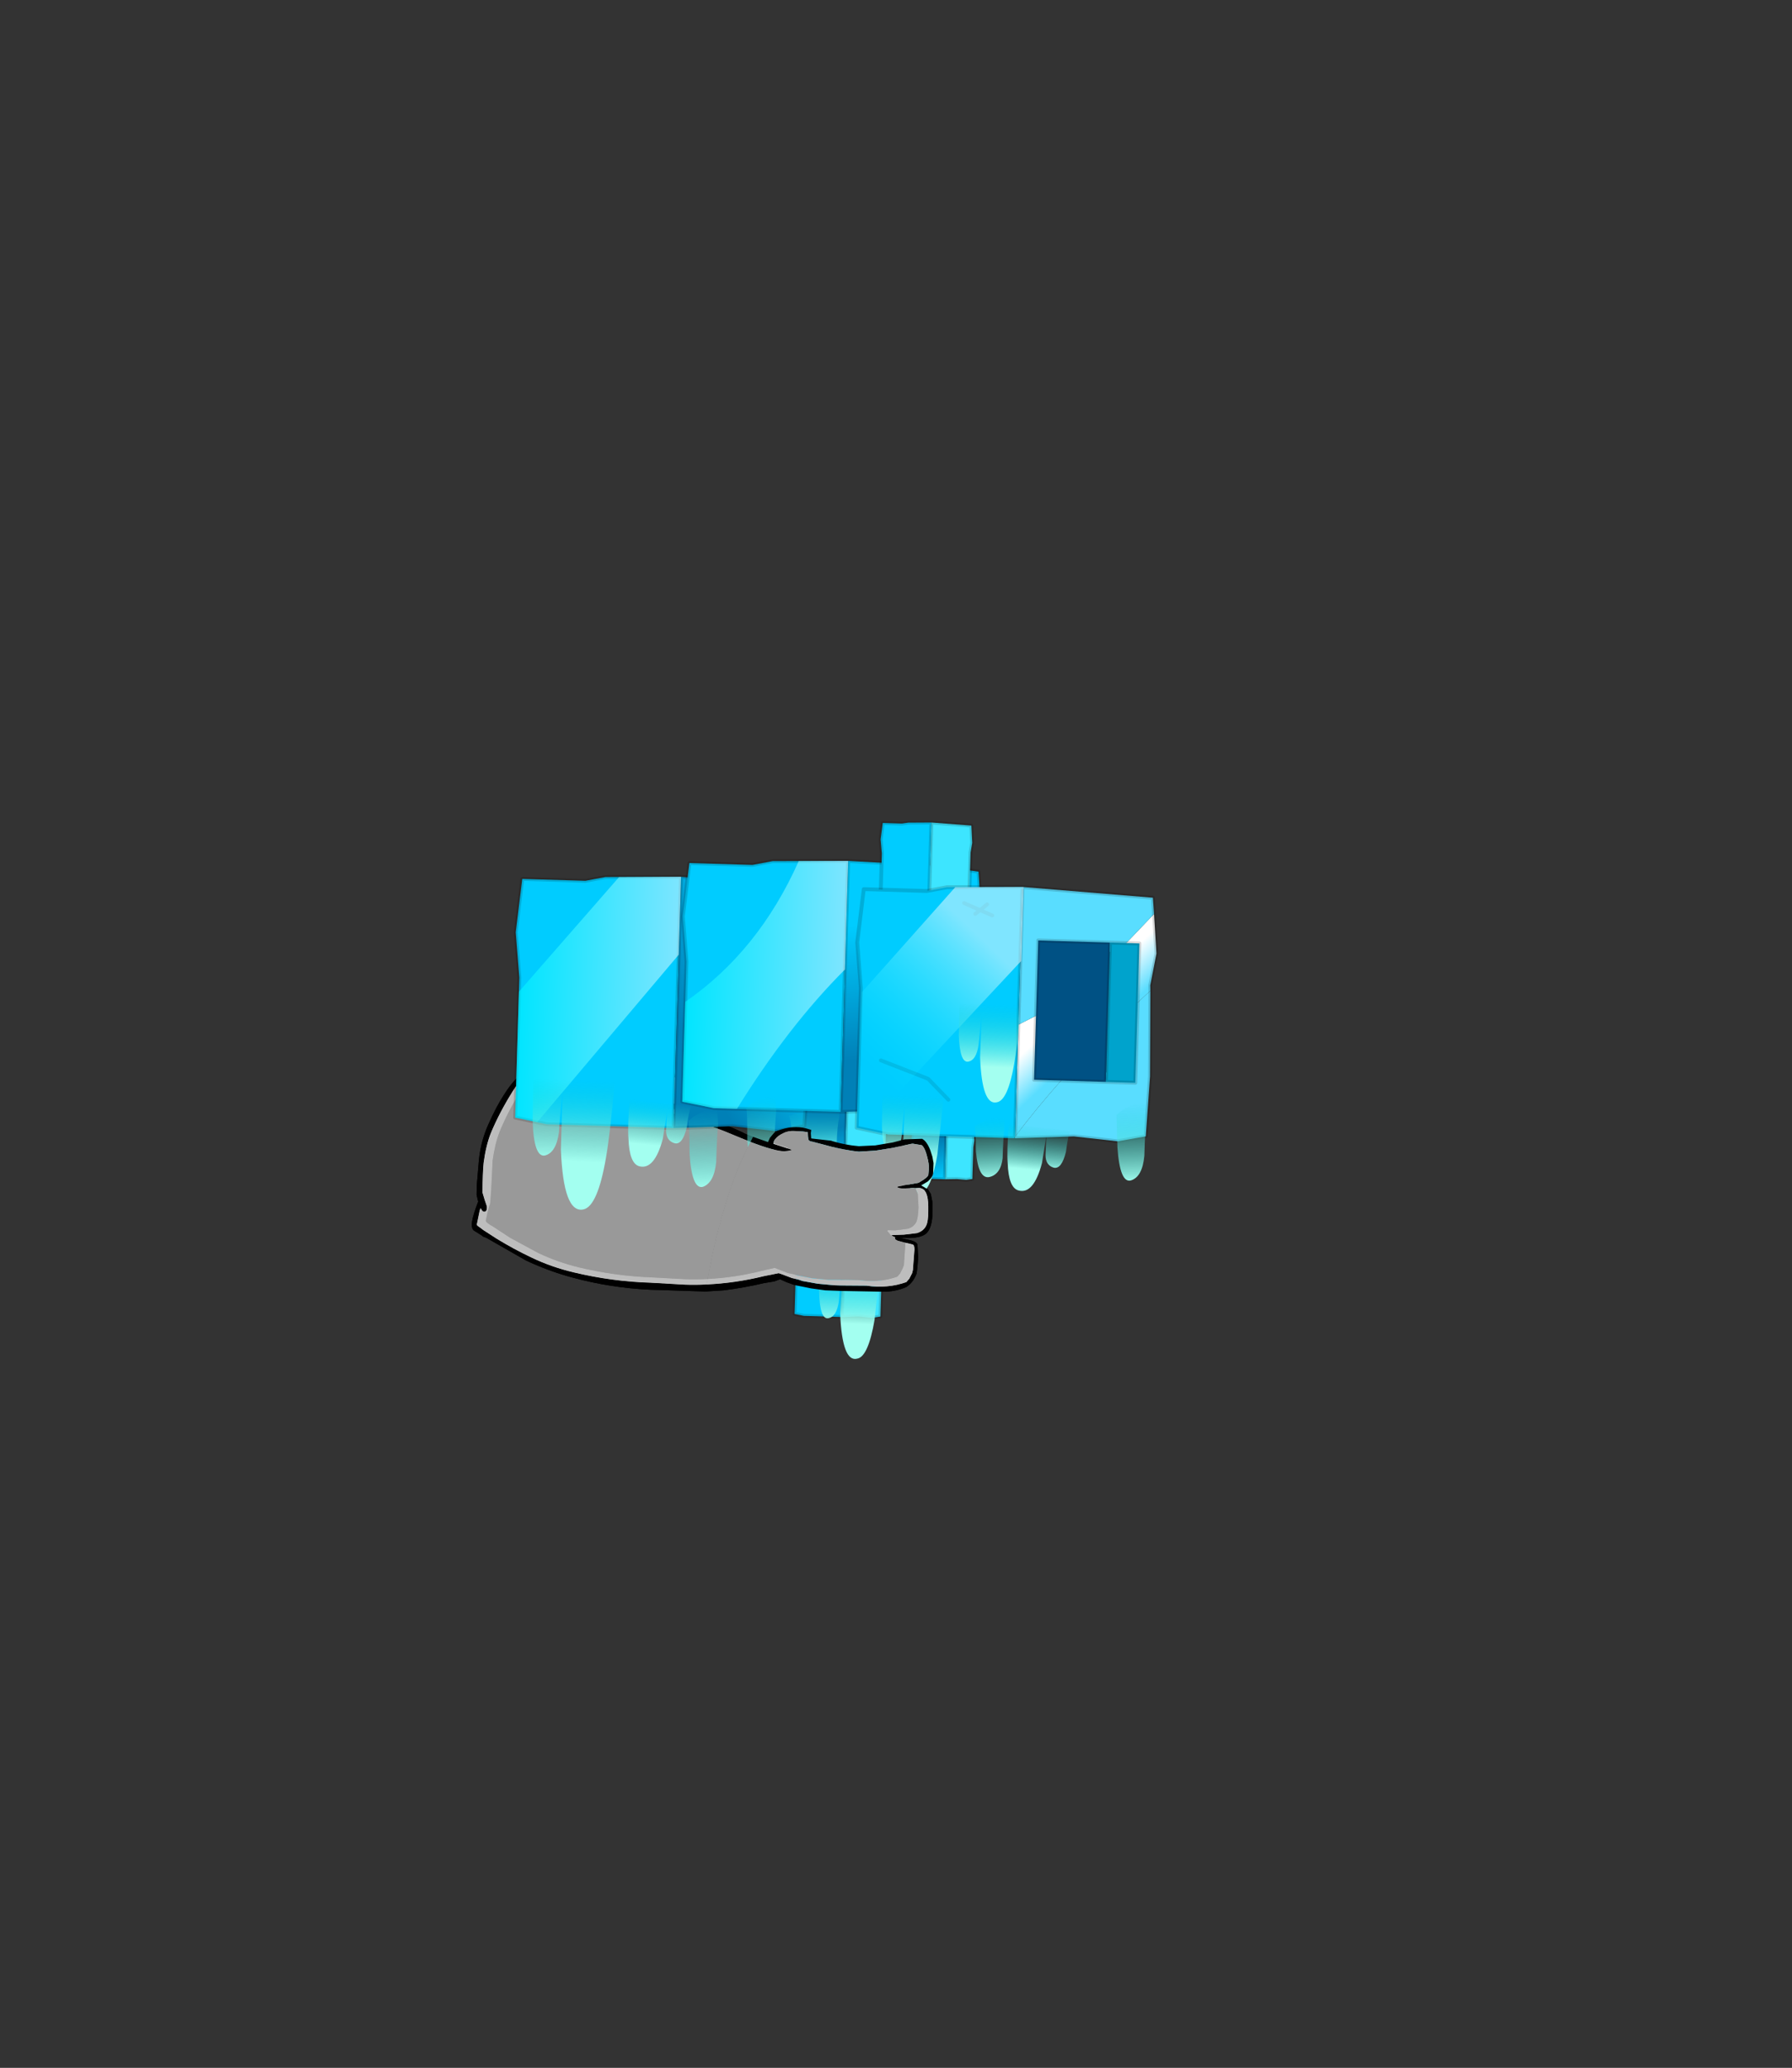 <?xml version="1.0" encoding="UTF-8" standalone="no"?>
<svg xmlns:xlink="http://www.w3.org/1999/xlink" height="531.5px" width="460.6px" xmlns="http://www.w3.org/2000/svg">
  <rect width="100%" height="100%" fill="#333333" stroke="none"/>
  <g transform="matrix(1.0, 0.0, 0.0, 1.0, 193.65, 334.05)">
    <use height="56.4" transform="matrix(1.0, 0.0, 0.0, 1.0, -72.4, -58.45)" width="118.7" xlink:href="#shape0"/>
    <use height="98.45" transform="matrix(1.41, 0.042, -0.042, 1.41, -60.629, -126.308)" width="117.5" xlink:href="#shape1"/>
    <use height="42.3" transform="matrix(1.0, 0.0, 0.0, 1.0, -12.3, -44.35)" width="58.6" xlink:href="#shape2"/>
  </g>
  <defs>
    <g id="shape0" transform="matrix(1.0, 0.0, 0.0, 1.0, 72.4, 58.45)">
      <path d="M-0.75 -40.55 L-4.65 -42.15 Q-10.7 -44.75 -14.65 -45.65 L-18.25 -46.2 -26.6 -45.85 -30.6 -45.55 -31.3 -45.55 -31.45 -46.0 -31.2 -46.15 -30.0 -46.6 Q-27.5 -47.4 -21.35 -47.7 L-20.8 -47.75 -18.0 -47.8 -18.05 -48.05 -18.05 -48.1 -19.45 -48.6 -22.55 -49.65 -27.35 -50.5 -31.6 -51.35 -31.65 -51.75 -30.8 -51.75 -28.45 -51.8 -28.55 -51.75 -21.4 -50.7 -17.75 -49.6 -17.7 -49.8 -17.6 -50.75 -17.5 -54.95 -17.6 -55.5 -17.85 -56.95 -17.75 -57.15 -19.35 -57.15 -35.65 -57.3 -36.65 -57.35 -54.35 -57.55 -57.1 -57.7 -58.65 -57.85 -59.2 -57.65 -61.85 -53.6 Q-65.3 -48.1 -67.5 -42.8 -68.75 -39.65 -69.35 -35.15 -69.6 -32.7 -69.65 -27.55 L-69.05 -25.55 Q-68.5 -24.1 -68.5 -23.7 -68.5 -22.6 -69.25 -22.6 -69.7 -22.65 -70.1 -23.55 L-70.35 -22.95 -71.1 -19.35 -71.0 -19.05 -69.7 -18.1 -69.45 -17.9 -66.05 -15.7 Q-61.65 -13.0 -57.1 -10.85 -51.9 -8.35 -46.15 -7.0 -36.35 -4.65 -26.3 -4.35 L-17.6 -3.85 Q-14.8 -3.75 -12.05 -3.9 L-12.3 -2.1 -26.35 -2.55 Q-36.7 -3.0 -46.75 -5.75 -52.8 -7.4 -58.5 -10.1 L-68.65 -15.9 -69.55 -16.25 -69.75 -16.45 -71.9 -17.8 -71.95 -17.85 Q-72.4 -18.3 -72.4 -19.3 -72.35 -20.75 -71.3 -23.7 L-70.75 -25.2 -71.15 -26.95 -71.1 -29.45 -70.55 -35.85 Q-70.1 -40.65 -68.1 -45.1 -66.05 -49.7 -64.15 -52.6 -62.3 -55.55 -60.7 -57.0 L-59.1 -58.45 -58.95 -58.3 -58.35 -58.4 -48.3 -58.4 -39.5 -58.25 -18.8 -57.85 -16.5 -57.75 -16.25 -57.55 -16.25 -57.3 -16.35 -57.25 -16.2 -56.85 -15.8 -54.0 -15.75 -51.3 Q-15.8 -49.45 -16.15 -48.4 L-16.45 -47.6 -14.45 -47.25 -10.6 -46.2 Q-7.4 -45.15 -2.7 -42.95 -2.05 -42.55 -0.1 -41.85 L-0.75 -40.55" fill="#000000" fill-rule="evenodd" stroke="none"/>
      <path d="M-57.1 -57.7 L-54.35 -57.55 -36.65 -57.35 -35.65 -57.3 -19.35 -57.15 -17.75 -57.15 -17.85 -56.95 -17.6 -55.5 -17.5 -54.95 -17.6 -50.75 -17.7 -49.8 -17.75 -49.6 -21.4 -50.7 -28.55 -51.75 -28.45 -51.8 -30.8 -51.75 -31.65 -51.75 -31.6 -51.35 -27.35 -50.5 -22.55 -49.65 -19.45 -48.6 -18.05 -48.1 -18.05 -48.05 -18.0 -47.8 -20.8 -47.75 -21.35 -47.7 Q-27.5 -47.4 -30.0 -46.6 L-31.2 -46.15 -31.45 -46.0 -31.3 -45.55 -30.6 -45.55 -26.6 -45.85 -18.25 -46.2 -14.65 -45.65 Q-10.7 -44.75 -4.65 -42.15 L-0.75 -40.55 Q-4.3 -33.85 -6.9 -25.4 -10.0 -15.5 -11.75 -5.3 -14.65 -5.15 -17.6 -5.25 L-25.95 -5.7 Q-35.55 -6.05 -44.95 -8.3 -50.4 -9.65 -55.35 -12.0 L-62.55 -15.9 -67.2 -18.95 -67.5 -19.1 Q-68.8 -19.9 -68.8 -20.3 L-68.3 -22.65 -68.0 -23.8 -67.8 -24.4 -67.75 -24.3 -67.6 -25.45 -67.45 -27.85 -67.4 -28.2 -67.4 -28.3 -67.05 -35.7 Q-66.45 -40.1 -65.25 -43.15 -63.15 -48.3 -59.8 -53.7 L-57.2 -57.65 -57.1 -57.7" fill="#999999" fill-rule="evenodd" stroke="none"/>
      <path d="M-12.05 -3.9 Q-14.8 -3.75 -17.6 -3.85 L-26.3 -4.35 Q-36.35 -4.65 -46.15 -7.0 -51.9 -8.35 -57.1 -10.85 -61.65 -13.0 -66.05 -15.7 L-69.45 -17.9 -69.7 -18.1 -71.0 -19.05 -71.1 -19.35 -70.35 -22.95 -70.1 -23.55 Q-69.7 -22.65 -69.25 -22.6 -68.5 -22.6 -68.5 -23.7 -68.5 -24.1 -69.05 -25.55 L-69.65 -27.55 Q-69.6 -32.7 -69.35 -35.15 -68.75 -39.65 -67.5 -42.8 -65.3 -48.1 -61.85 -53.6 L-59.2 -57.65 -58.65 -57.85 -57.1 -57.7 -57.2 -57.65 -59.8 -53.7 Q-63.15 -48.3 -65.25 -43.15 -66.45 -40.1 -67.05 -35.7 L-67.4 -28.3 -67.4 -28.2 -67.45 -27.85 -67.6 -25.45 -67.75 -24.3 -67.8 -24.4 -68.0 -23.8 -68.3 -22.65 -68.8 -20.3 Q-68.8 -19.9 -67.5 -19.1 L-67.2 -18.95 -62.55 -15.9 -55.35 -12.0 Q-50.4 -9.65 -44.95 -8.3 -35.55 -6.05 -25.95 -5.7 L-17.6 -5.25 Q-14.65 -5.15 -11.75 -5.3 L-12.05 -3.9" fill="#bdbdbd" fill-rule="evenodd" stroke="none"/>
      <path d="M41.7 -28.65 L41.05 -28.7 39.0 -28.6 38.15 -28.6 37.8 -28.65 37.65 -28.65 37.05 -28.85 37.0 -29.0 37.45 -29.15 38.1 -29.25 38.2 -29.25 38.25 -29.3 39.0 -29.45 39.7 -29.55 42.45 -30.05 42.95 -30.35 Q44.6 -31.3 44.95 -32.0 L45.1 -33.65 Q45.15 -34.95 44.65 -36.75 44.15 -38.9 43.3 -39.7 L40.95 -40.1 40.55 -40.05 36.0 -39.05 35.75 -39.0 31.35 -38.3 27.1 -38.05 Q24.7 -38.25 20.1 -39.3 L19.95 -39.35 15.2 -40.6 Q14.25 -40.7 14.15 -41.2 14.0 -41.9 14.0 -42.8 L14.0 -43.05 12.65 -43.25 10.5 -43.35 Q8.9 -43.45 7.65 -42.8 6.3 -42.15 5.7 -41.4 5.2 -40.85 5.15 -40.25 L5.15 -40.05 8.7 -38.9 9.75 -38.55 9.8 -38.45 8.9 -38.25 7.9 -38.15 Q5.4 -38.2 -0.75 -40.55 L-0.1 -41.85 3.75 -40.5 4.25 -41.6 5.3 -42.85 6.0 -43.35 Q10.15 -44.95 13.65 -44.0 L14.8 -43.65 14.85 -43.55 14.75 -42.8 14.8 -42.1 14.85 -41.45 15.2 -41.4 20.05 -40.85 20.25 -40.75 Q23.85 -39.7 27.1 -39.45 L31.35 -39.65 31.6 -39.7 35.8 -40.4 36.0 -40.45 38.9 -41.2 43.35 -41.35 Q44.55 -40.75 45.45 -38.45 L46.0 -36.75 46.3 -35.1 46.2 -32.6 Q46.25 -31.7 44.85 -30.4 L43.1 -29.35 43.25 -29.3 44.9 -28.3 45.6 -27.15 46.05 -24.85 46.05 -22.75 Q46.0 -18.4 44.4 -17.0 43.05 -15.8 39.4 -15.85 L37.65 -15.95 37.65 -15.85 37.8 -15.85 38.3 -15.75 39.35 -15.5 Q41.85 -15.05 42.15 -14.2 L42.35 -10.9 42.15 -8.35 41.95 -6.75 Q41.1 -4.4 39.3 -3.25 36.35 -1.95 32.9 -2.05 L22.35 -2.25 18.45 -2.4 14.8 -2.9 12.6 -3.35 11.3 -3.6 Q10.45 -3.75 8.5 -4.5 L6.85 -5.25 5.4 -4.7 2.7 -4.25 Q-2.45 -3.05 -7.6 -2.4 L-12.3 -2.1 -12.05 -3.9 Q-4.55 -4.25 2.75 -6.05 L6.5 -6.8 7.1 -6.6 9.9 -5.55 11.6 -5.15 12.6 -4.8 16.5 -4.1 20.8 -3.7 22.4 -3.65 29.05 -3.6 Q34.5 -2.8 39.3 -4.5 L40.05 -5.35 40.8 -6.8 41.0 -7.6 41.4 -12.9 Q41.4 -13.9 41.05 -14.15 L39.7 -14.5 39.0 -14.65 37.1 -15.15 36.4 -15.55 36.45 -15.85 36.35 -16.05 36.4 -16.1 36.25 -16.15 36.15 -16.2 36.0 -16.25 35.95 -16.25 35.6 -16.5 35.55 -16.6 38.7 -16.7 42.05 -17.1 Q43.8 -17.65 44.45 -19.1 44.95 -20.15 44.95 -22.75 45.0 -25.35 44.7 -26.5 44.2 -28.7 42.5 -28.7 L41.7 -28.65" fill="#000000" fill-rule="evenodd" stroke="none"/>
      <path d="M5.15 -40.25 Q5.2 -40.85 5.7 -41.4 6.3 -42.15 7.65 -42.8 8.9 -43.45 10.5 -43.35 L12.65 -43.25 14.0 -43.05 14.0 -42.8 Q14.0 -41.9 14.15 -41.2 14.25 -40.7 15.2 -40.6 L19.95 -39.35 20.1 -39.3 Q24.7 -38.25 27.1 -38.05 L31.35 -38.3 35.75 -39.0 36.0 -39.05 40.55 -40.05 40.95 -40.1 43.3 -39.7 Q44.15 -38.9 44.65 -36.75 45.15 -34.95 45.1 -33.65 L44.95 -32.0 Q44.6 -31.3 42.95 -30.35 L42.45 -30.05 39.7 -29.55 39.0 -29.45 38.25 -29.3 38.2 -29.25 38.1 -29.25 37.45 -29.15 37.0 -29.0 37.05 -28.85 37.65 -28.65 37.8 -28.65 38.15 -28.6 39.0 -28.6 41.05 -28.7 41.7 -28.65 42.25 -27.35 42.45 -23.7 Q42.35 -21.15 41.95 -20.1 41.3 -18.65 39.65 -18.2 L36.4 -17.8 34.55 -17.85 34.45 -17.65 35.3 -16.6 35.95 -16.25 36.0 -16.25 36.15 -16.2 36.25 -16.15 36.35 -16.05 36.45 -15.85 36.4 -15.55 37.1 -15.15 39.0 -14.65 39.05 -14.1 38.7 -8.9 38.4 -8.1 37.7 -6.7 37.0 -5.9 Q32.35 -4.25 27.15 -5.0 L20.75 -5.1 19.2 -5.1 15.1 -5.5 11.4 -6.2 10.45 -6.5 8.8 -6.85 6.1 -7.9 5.5 -8.15 1.95 -7.35 Q-4.8 -5.65 -11.75 -5.3 -10.0 -15.5 -6.9 -25.4 -4.3 -33.85 -0.75 -40.55 5.4 -38.2 7.9 -38.15 L8.9 -38.25 9.8 -38.45 9.75 -38.55 8.7 -38.9 8.85 -38.95 8.8 -39.05 5.15 -40.25" fill="#999999" fill-rule="evenodd" stroke="none"/>
      <path d="M41.7 -28.65 L42.5 -28.7 Q44.2 -28.7 44.7 -26.5 45.0 -25.35 44.95 -22.75 44.95 -20.15 44.45 -19.1 43.8 -17.65 42.05 -17.1 L38.7 -16.7 35.55 -16.6 35.6 -16.5 35.95 -16.25 35.3 -16.6 34.45 -17.65 34.55 -17.85 36.4 -17.8 39.65 -18.2 Q41.3 -18.65 41.95 -20.1 42.35 -21.15 42.45 -23.7 L42.25 -27.35 41.7 -28.65 M36.25 -16.15 L36.4 -16.1 36.35 -16.05 36.25 -16.15 M39.0 -14.65 L39.7 -14.5 41.05 -14.15 Q41.4 -13.9 41.4 -12.9 L41.0 -7.6 40.8 -6.8 40.05 -5.35 39.3 -4.5 Q34.5 -2.8 29.05 -3.6 L22.4 -3.65 20.8 -3.7 16.5 -4.1 12.6 -4.8 11.6 -5.15 9.9 -5.55 7.1 -6.6 6.5 -6.8 2.75 -6.05 Q-4.55 -4.25 -12.05 -3.9 L-11.75 -5.3 Q-4.8 -5.65 1.95 -7.35 L5.5 -8.15 6.1 -7.9 8.8 -6.85 10.45 -6.5 11.4 -6.2 15.1 -5.5 19.2 -5.1 20.75 -5.1 27.15 -5.0 Q32.35 -4.25 37.0 -5.9 L37.7 -6.7 38.4 -8.1 38.7 -8.9 39.05 -14.1 39.0 -14.65 M8.7 -38.9 L5.15 -40.05 5.15 -40.25 8.8 -39.05 8.85 -38.95 8.7 -38.9" fill="#bdbdbd" fill-rule="evenodd" stroke="none"/>
      <path d="M-0.75 -40.55 L-4.65 -42.15 Q-10.7 -44.75 -14.65 -45.65 L-18.25 -46.2 -26.6 -45.85 -30.6 -45.55 -31.3 -45.55 -31.45 -46.0 -31.2 -46.15 -30.0 -46.6 Q-27.5 -47.4 -21.35 -47.7 L-20.8 -47.75 -18.0 -47.8 -18.05 -48.05 -18.05 -48.1 -19.45 -48.6 -22.55 -49.65 -27.35 -50.5 -31.6 -51.35 -31.65 -51.75 -30.8 -51.75 -28.45 -51.8 -28.55 -51.75 -21.4 -50.7 -17.75 -49.6 -17.7 -49.8 -17.6 -50.75 -17.5 -54.95 -17.6 -55.5 -17.85 -56.95 -17.75 -57.15 -19.35 -57.15 -35.65 -57.3 -36.65 -57.35 -54.35 -57.55 -57.1 -57.7 -58.65 -57.85 -59.2 -57.65 -61.85 -53.6 Q-65.3 -48.1 -67.5 -42.8 -68.75 -39.65 -69.35 -35.15 -69.6 -32.7 -69.65 -27.55 L-69.05 -25.55 Q-68.5 -24.1 -68.5 -23.7 -68.5 -22.6 -69.25 -22.6 -69.7 -22.65 -70.1 -23.55 L-70.35 -22.95 -71.1 -19.35 -71.0 -19.05 -69.7 -18.1 -69.45 -17.9 -66.05 -15.7 Q-61.65 -13.0 -57.1 -10.85 -51.9 -8.35 -46.15 -7.0 -36.35 -4.65 -26.3 -4.35 L-17.6 -3.85 Q-14.8 -3.75 -12.05 -3.9 L-12.3 -2.1 -26.35 -2.55 Q-36.7 -3.0 -46.75 -5.75 -52.8 -7.4 -58.5 -10.1 L-68.65 -15.9 -69.55 -16.25 -69.75 -16.45 -71.9 -17.8 -71.95 -17.85 Q-72.4 -18.3 -72.4 -19.3 -72.35 -20.75 -71.3 -23.7 L-70.75 -25.2 -71.15 -26.95 -71.1 -29.45 -70.55 -35.85 Q-70.1 -40.65 -68.1 -45.1 -66.05 -49.7 -64.15 -52.6 -62.3 -55.55 -60.7 -57.0 L-59.1 -58.45 -58.95 -58.3 -58.35 -58.4 -48.3 -58.4 -39.5 -58.25 -18.8 -57.85 -16.5 -57.75 -16.25 -57.55 -16.25 -57.3 -16.35 -57.25 -16.2 -56.85 -15.8 -54.0 -15.75 -51.3 Q-15.8 -49.45 -16.15 -48.4 L-16.45 -47.6 -14.45 -47.25 -10.6 -46.2 Q-7.4 -45.15 -2.7 -42.95 -2.05 -42.55 -0.1 -41.85 L-0.75 -40.55" fill="#000000" fill-rule="evenodd" stroke="none"/>
      <path d="M-57.1 -57.7 L-54.35 -57.55 -36.65 -57.35 -35.65 -57.3 -19.35 -57.15 -17.75 -57.15 -17.85 -56.95 -17.6 -55.5 -17.5 -54.95 -17.6 -50.75 -17.7 -49.8 -17.75 -49.6 -21.4 -50.7 -28.55 -51.75 -28.45 -51.8 -30.8 -51.75 -31.65 -51.75 -31.6 -51.35 -27.35 -50.5 -22.55 -49.65 -19.45 -48.6 -18.05 -48.1 -18.05 -48.05 -18.0 -47.8 -20.8 -47.75 -21.35 -47.7 Q-27.5 -47.4 -30.0 -46.6 L-31.2 -46.15 -31.45 -46.0 -31.3 -45.55 -30.6 -45.55 -26.6 -45.85 -18.25 -46.2 -14.65 -45.65 Q-10.7 -44.75 -4.65 -42.15 L-0.75 -40.55 Q-4.3 -33.85 -6.9 -25.4 -10.0 -15.5 -11.75 -5.3 -14.65 -5.15 -17.6 -5.25 L-25.95 -5.7 Q-35.55 -6.05 -44.95 -8.3 -50.4 -9.65 -55.35 -12.0 L-62.55 -15.9 -67.2 -18.95 -67.5 -19.1 Q-68.8 -19.9 -68.8 -20.3 L-68.3 -22.65 -68.0 -23.8 -67.8 -24.4 -67.75 -24.3 -67.6 -25.45 -67.45 -27.85 -67.4 -28.2 -67.4 -28.3 -67.05 -35.7 Q-66.45 -40.1 -65.25 -43.15 -63.15 -48.3 -59.8 -53.7 L-57.2 -57.65 -57.1 -57.7" fill="#999999" fill-rule="evenodd" stroke="none"/>
      <path d="M-12.05 -3.9 Q-14.8 -3.75 -17.6 -3.85 L-26.3 -4.35 Q-36.35 -4.65 -46.15 -7.0 -51.9 -8.35 -57.1 -10.85 -61.65 -13.0 -66.05 -15.7 L-69.45 -17.9 -69.7 -18.1 -71.0 -19.05 -71.1 -19.35 -70.35 -22.95 -70.1 -23.55 Q-69.7 -22.65 -69.25 -22.6 -68.5 -22.6 -68.5 -23.7 -68.5 -24.1 -69.05 -25.55 L-69.65 -27.55 Q-69.6 -32.7 -69.35 -35.15 -68.75 -39.65 -67.5 -42.8 -65.3 -48.1 -61.85 -53.6 L-59.2 -57.65 -58.65 -57.85 -57.1 -57.7 -57.2 -57.65 -59.8 -53.7 Q-63.15 -48.3 -65.25 -43.15 -66.45 -40.1 -67.05 -35.7 L-67.4 -28.3 -67.4 -28.2 -67.45 -27.85 -67.6 -25.45 -67.75 -24.3 -67.8 -24.4 -68.0 -23.8 -68.3 -22.65 -68.8 -20.3 Q-68.8 -19.9 -67.5 -19.1 L-67.2 -18.95 -62.55 -15.9 -55.35 -12.0 Q-50.4 -9.65 -44.95 -8.3 -35.55 -6.05 -25.95 -5.7 L-17.6 -5.25 Q-14.65 -5.15 -11.75 -5.3 L-12.05 -3.9" fill="#bdbdbd" fill-rule="evenodd" stroke="none"/>
    </g>
    <g id="shape1" transform="matrix(1.0, 0.0, 0.0, 1.0, 0.35, 0.35)">
      <path d="M61.2 51.4 L68.5 51.75 68.75 54.9 68.5 56.65 68.5 65.1 66.9 65.4 64.45 65.2 61.2 65.4 61.2 51.4" fill="#3de5ff" fill-rule="evenodd" stroke="none"/>
      <path d="M61.2 65.4 L54.1 65.4 52.35 65.1 52.35 57.3 52.05 54.75 52.35 51.75 55.85 51.75 57.0 51.55 61.2 51.4 61.2 65.4" fill="url(#gradient0)" fill-rule="evenodd" stroke="none"/>
      <path d="M61.2 51.4 L68.5 51.75 68.75 54.9 68.5 56.65 68.5 65.1 66.9 65.4 64.45 65.2 61.2 65.4 54.1 65.4 52.35 65.1 52.35 57.3 52.05 54.75 52.35 51.75 55.85 51.75 57.0 51.55 61.2 51.4 61.2 65.4" fill="none" stroke="#000000" stroke-linecap="round" stroke-linejoin="round" stroke-opacity="0.149" stroke-width="0.7"/>
      <path d="M29.8 57.05 L6.7 57.05 0.9 56.0 0.9 30.5 0.0 22.25 0.9 12.5 12.4 12.5 16.05 11.7 29.8 11.25 29.8 57.05" fill="#00ccff" fill-rule="evenodd" stroke="none"/>
      <path d="M29.8 11.25 L53.6 12.5 54.55 22.65 53.6 28.45 54.05 45.05 53.6 56.0 48.5 57.05 40.5 56.4 29.8 57.05 29.8 11.25" fill="url(#gradient1)" fill-rule="evenodd" stroke="none"/>
      <path d="M29.8 11.25 L53.6 12.5 54.55 22.65 53.6 28.45 54.05 45.05 53.6 56.0 48.5 57.05 40.5 56.4 29.8 57.05 6.7 57.05 0.9 56.0 0.9 30.5 0.0 22.25 0.9 12.5 12.4 12.5 16.05 11.7 29.8 11.25 29.8 57.05" fill="none" stroke="#000000" stroke-linecap="round" stroke-linejoin="round" stroke-opacity="0.149" stroke-width="0.7"/>
      <path d="M29.8 25.45 L4.95 56.7 0.9 56.0 0.9 33.05 18.5 11.65 29.8 11.25 29.8 25.45" fill="url(#gradient2)" fill-rule="evenodd" stroke="none"/>
      <path d="M60.15 53.2 L37.05 53.2 31.25 52.2 31.25 26.7 30.35 18.45 31.25 8.7 42.75 8.7 46.4 7.9 60.15 7.45 60.15 53.2" fill="#00ccff" fill-rule="evenodd" stroke="none"/>
      <path d="M60.15 7.45 L76.15 7.85 83.95 8.7 84.9 18.85 83.95 24.65 84.4 41.25 83.95 52.2 78.85 53.2 70.85 52.6 60.15 53.2 60.15 7.45" fill="url(#gradient3)" fill-rule="evenodd" stroke="none"/>
      <path d="M60.15 53.2 L37.05 53.2 31.25 52.2 31.25 26.7 30.35 18.45 31.25 8.7 42.75 8.7 46.4 7.9 60.15 7.45 76.15 7.85 83.95 8.7 84.9 18.85 83.95 24.65 84.4 41.25 83.95 52.2 78.85 53.2 70.85 52.6 60.15 53.2 60.15 7.45" fill="none" stroke="#000000" stroke-linecap="round" stroke-linejoin="round" stroke-opacity="0.149" stroke-width="0.7"/>
      <path d="M75.1 14.0 L68.0 14.0 66.25 13.7 66.25 5.9 65.95 3.35 66.25 0.35 69.75 0.35 70.9 0.15 75.1 0.0 75.1 14.0" fill="#00ccff" fill-rule="evenodd" stroke="none"/>
      <path d="M75.1 0.0 L82.4 0.35 82.65 3.5 82.4 5.25 82.4 13.7 80.8 14.0 78.35 13.8 75.1 14.0 75.1 0.0" fill="#3de5ff" fill-rule="evenodd" stroke="none"/>
      <path d="M75.1 0.0 L82.4 0.35 82.65 3.5 82.4 5.25 82.4 13.7 80.8 14.0 78.35 13.8 75.1 14.0 68.0 14.0 66.25 13.7 66.25 5.9 65.95 3.35 66.25 0.35 69.75 0.35 70.9 0.15 75.1 0.0 75.1 14.0" fill="none" stroke="#000000" stroke-linecap="round" stroke-linejoin="round" stroke-opacity="0.149" stroke-width="0.7"/>
      <path d="M79.5 55.3 L84.5 55.55 84.65 57.7 84.5 58.9 84.5 64.7 83.4 64.9 81.7 64.8 79.5 64.9 79.5 55.3" fill="#3de5ff" fill-rule="evenodd" stroke="none"/>
      <path d="M79.5 64.9 L74.6 64.9 73.4 64.7 73.4 59.35 73.2 57.6 73.4 55.55 75.8 55.55 76.6 55.4 79.5 55.3 79.5 64.9" fill="url(#gradient4)" fill-rule="evenodd" stroke="none"/>
      <path d="M79.5 55.3 L84.5 55.55 84.65 57.7 84.5 58.9 84.5 64.7 83.4 64.9 81.7 64.8 79.5 64.9 74.6 64.9 73.4 64.7 73.4 59.35 73.2 57.6 73.4 55.55 75.8 55.55 76.6 55.4 79.5 55.3 79.5 64.9" fill="none" stroke="#000000" stroke-linecap="round" stroke-linejoin="round" stroke-opacity="0.149" stroke-width="0.7"/>
      <path d="M112.4 32.9 L112.4 22.6 109.6 22.6 111.75 20.35 116.15 15.45 116.8 22.65 115.85 28.45 115.9 29.45 112.4 32.9 M96.45 33.95 L96.45 44.6 99.35 44.6 99.4 44.75 100.25 46.15 Q95.85 51.4 92.05 56.75 L92.05 36.35 96.45 33.95" fill="url(#gradient5)" fill-rule="evenodd" stroke="none"/>
      <path d="M112.4 32.9 L115.9 29.45 116.3 45.05 115.85 56.0 110.75 57.05 102.75 56.4 92.05 57.05 92.05 56.75 Q95.85 51.4 100.25 46.15 L99.4 44.75 99.35 44.6 112.4 44.6 112.4 32.9 M116.15 15.45 L111.75 20.35 109.6 22.6 96.45 22.6 96.45 33.95 92.05 36.35 92.05 11.25 115.85 12.5 116.15 15.45" fill="#59ddff" fill-rule="evenodd" stroke="none"/>
      <path d="M92.05 11.25 L92.05 36.35 92.05 56.75 91.85 57.05 68.95 57.05 63.15 56.0 63.15 30.5 62.25 22.25 63.15 12.5 74.65 12.5 78.3 11.7 92.05 11.25 M81.5 14.5 L84.45 15.7 83.6 16.4 84.45 15.7 81.5 14.5 M86.7 16.6 L84.45 15.7 85.7 14.6 84.45 15.7 86.7 16.6 M79.7 50.4 L75.9 46.7 67.2 43.6 75.9 46.7 79.7 50.4" fill="#00ccff" fill-rule="evenodd" stroke="none"/>
      <path d="M92.05 56.75 L92.05 57.05 91.85 57.05 92.05 56.75" fill="#00ccff" fill-opacity="0.51" fill-rule="evenodd" stroke="none"/>
      <path d="M115.9 29.45 L115.85 28.45 116.8 22.65 116.15 15.45 115.85 12.5 92.05 11.25 92.05 36.35 92.05 56.75 92.05 57.05 91.85 57.05 68.95 57.05 63.15 56.0 63.15 30.5 62.25 22.25 63.15 12.5 74.65 12.5 78.3 11.7 92.05 11.25 M92.05 57.05 L102.75 56.4 110.75 57.05 115.85 56.0 116.3 45.05 115.9 29.45" fill="none" stroke="#000000" stroke-linecap="round" stroke-linejoin="round" stroke-opacity="0.149" stroke-width="0.7"/>
      <path d="M85.7 14.6 L84.45 15.7 86.7 16.6 M83.6 16.4 L84.45 15.7 81.5 14.5 M67.2 43.6 L75.9 46.7 79.7 50.4" fill="none" stroke="#000000" stroke-linecap="round" stroke-linejoin="round" stroke-opacity="0.098" stroke-width="0.7"/>
      <path d="M108.3 20.9 L108.3 46.3 95.2 46.3 95.2 20.9 108.3 20.9" fill="#005184" fill-rule="evenodd" stroke="none"/>
      <path d="M108.3 46.3 L108.3 20.9 113.65 20.9 113.65 46.3 108.3 46.3" fill="#00a3cc" fill-rule="evenodd" stroke="none"/>
      <path d="M108.3 20.9 L108.3 46.3 113.65 46.3 113.65 20.9 108.3 20.9 95.2 20.9 95.2 46.3 108.3 46.3" fill="none" stroke="#000000" stroke-linecap="round" stroke-linejoin="round" stroke-opacity="0.149" stroke-width="0.7"/>
      <path d="M92.2 24.75 L64.55 56.2 63.35 56.0 63.35 31.3 79.8 11.65 92.2 11.25 92.2 24.75" fill="url(#gradient6)" fill-rule="evenodd" stroke="none"/>
      <path d="M60.15 7.45 L60.15 27.25 Q50.15 37.85 41.25 53.2 L37.05 53.2 31.25 52.2 31.25 34.0 Q44.35 24.35 51.15 7.75 L60.15 7.45" fill="url(#gradient7)" fill-rule="evenodd" stroke="none"/>
      <path d="M60.6 77.8 L54.0 77.8 52.35 77.55 52.35 70.25 52.05 67.9 52.35 65.1 55.6 65.1 56.7 64.9 60.6 64.75 60.6 77.8" fill="#00ccff" fill-rule="evenodd" stroke="none"/>
      <path d="M60.6 64.75 L67.4 65.1 67.65 68.05 67.4 69.65 67.4 77.55 65.9 77.8 63.65 77.65 60.6 77.8 60.6 64.75" fill="#3de5ff" fill-rule="evenodd" stroke="none"/>
      <path d="M60.6 64.75 L67.4 65.1 67.65 68.05 67.4 69.65 67.4 77.55 65.9 77.8 63.65 77.65 60.6 77.8 54.0 77.8 52.35 77.55 52.35 70.25 52.05 67.9 52.35 65.1 55.6 65.1 56.7 64.9 60.6 64.75 60.6 77.8" fill="none" stroke="#000000" stroke-linecap="round" stroke-linejoin="round" stroke-opacity="0.149" stroke-width="0.7"/>
      <path d="M61.45 90.55 L54.55 90.55 52.85 90.25 52.85 82.7 52.55 80.25 52.85 77.3 56.25 77.3 57.35 77.1 61.45 76.95 61.45 90.55" fill="#00ccff" fill-rule="evenodd" stroke="none"/>
      <path d="M61.45 76.95 L68.5 77.3 68.75 80.35 68.5 82.05 68.5 90.25 66.95 90.55 64.6 90.35 61.45 90.55 61.45 76.95" fill="#3de5ff" fill-rule="evenodd" stroke="none"/>
      <path d="M61.45 76.95 L68.5 77.3 68.75 80.35 68.5 82.05 68.5 90.25 66.95 90.55 64.6 90.35 61.45 90.55 54.55 90.55 52.85 90.25 52.85 82.7 52.55 80.25 52.85 77.3 56.25 77.3 57.35 77.1 61.45 76.95 61.45 90.55" fill="none" stroke="#000000" stroke-linecap="round" stroke-linejoin="round" stroke-opacity="0.149" stroke-width="0.7"/>
      <path d="M101.4 59.25 Q100.7 62.5 99.25 62.2 97.75 61.8 97.7 59.95 L97.75 56.3 97.1 61.4 Q95.75 67.2 93.0 66.55 91.15 66.15 90.85 61.65 90.6 59.4 90.85 54.5 L97.3 55.05 97.9 55.05 102.05 55.45 Q101.7 56.3 101.4 59.25" fill="url(#gradient8)" fill-rule="evenodd" stroke="none"/>
      <path d="M115.85 52.35 Q115.7 54.8 115.7 59.55 115.45 63.4 113.4 64.1 111.4 64.75 110.75 58.15 L110.4 52.25 Q112.5 50.15 115.75 49.75 L115.85 49.75 115.85 52.35" fill="url(#gradient9)" fill-rule="evenodd" stroke="none"/>
      <path d="M90.0 53.2 L90.05 53.2 90.05 55.2 Q89.9 57.1 89.9 60.75 89.65 63.7 87.6 64.25 85.6 64.75 85.0 59.65 84.8 55.2 84.6 55.15 86.7 53.55 90.0 53.2" fill="url(#gradient10)" fill-rule="evenodd" stroke="none"/>
      <path d="M9.4 48.6 L10.2 48.8 Q15.2 48.55 18.85 48.6 18.3 58.4 17.65 62.85 16.4 71.7 13.85 72.35 10.2 73.3 9.4 61.55 L9.4 51.3 Q9.1 53.7 8.95 58.45 8.55 62.2 6.5 62.75 4.5 63.15 4.1 56.5 L4.0 48.85 9.4 48.6" fill="url(#gradient11)" fill-rule="evenodd" stroke="none"/>
      <path d="M32.2 56.9 Q31.5 60.15 30.05 59.8 28.55 59.4 28.45 57.6 L28.55 54.0 27.9 59.1 Q26.55 64.8 23.8 64.2 21.95 63.8 21.65 59.25 21.4 57.05 21.65 52.1 L28.05 52.65 28.7 52.65 32.85 53.05 Q32.5 53.95 32.2 56.9" fill="url(#gradient12)" fill-rule="evenodd" stroke="none"/>
      <path d="M32.85 61.55 Q32.65 55.75 32.45 55.7 34.4 53.7 37.45 53.2 37.75 53.8 37.9 56.0 37.75 58.4 37.75 63.0 37.5 66.8 35.45 67.6 33.45 68.15 32.85 61.55" fill="url(#gradient13)" fill-rule="evenodd" stroke="none"/>
      <path d="M78.85 49.75 L78.0 60.45 Q77.05 67.2 75.05 67.6 72.35 68.4 71.7 59.5 L71.8 51.8 Q71.55 53.6 71.4 57.2 71.1 60.05 69.6 60.35 68.05 60.7 67.75 55.7 L67.65 49.95 71.8 49.8 72.35 49.9 72.65 49.9 72.85 50.05 74.2 49.8 78.85 49.75" fill="url(#gradient14)" fill-rule="evenodd" stroke="none"/>
      <path d="M59.9 52.6 L59.9 54.25 Q59.6 55.9 59.6 59.0 59.2 61.5 55.75 61.95 52.45 62.25 51.4 58.0 L51.3 57.2 Q51.15 54.9 50.85 54.4 L50.7 54.25 Q54.25 52.85 59.75 52.6 L59.9 52.6" fill="url(#gradient15)" fill-rule="evenodd" stroke="none"/>
      <path d="M42.9 53.05 Q44.9 51.0 47.9 50.6 48.25 51.1 48.4 53.4 48.25 55.75 48.25 60.35 48.0 64.2 45.95 64.9 43.95 65.55 43.3 58.95 43.15 53.05 42.9 53.05" fill="url(#gradient16)" fill-rule="evenodd" stroke="none"/>
      <path d="M57.2 86.15 L57.1 80.45 61.25 80.3 61.8 80.35 62.1 80.35 62.3 80.55 Q62.3 80.35 63.65 80.3 L68.3 80.2 67.45 90.9 Q66.5 97.65 64.5 98.05 61.8 98.85 61.15 89.95 L61.25 82.25 Q61.0 84.1 60.85 87.65 60.55 90.55 59.0 90.85 57.5 91.15 57.2 86.15" fill="url(#gradient17)" fill-rule="evenodd" stroke="none"/>
      <path d="M86.2 32.9 L86.35 33.05 87.7 32.8 92.4 32.7 Q92.0 40.1 91.5 43.45 90.55 50.2 88.55 50.6 85.85 51.35 85.25 42.5 L85.3 34.8 84.9 40.2 Q84.6 43.05 83.1 43.35 81.6 43.65 81.25 38.65 L81.2 32.95 85.3 32.8 85.85 32.9 86.2 32.9" fill="url(#gradient18)" fill-rule="evenodd" stroke="none"/>
    </g>
    <linearGradient gradientTransform="matrix(0.002, 0.005, -0.008, 0.002, 57.65, 61.15)" gradientUnits="userSpaceOnUse" id="gradient0" spreadMethod="pad" x1="-819.2" x2="819.2">
      <stop offset="0.0" stop-color="#0080b7"/>
      <stop offset="1.0" stop-color="#00ccff"/>
    </linearGradient>
    <linearGradient gradientTransform="matrix(0.013, -0.008, 0.014, 0.024, 42.2, 34.2)" gradientUnits="userSpaceOnUse" id="gradient1" spreadMethod="pad" x1="-819.2" x2="819.2">
      <stop offset="0.0" stop-color="#0080b7"/>
      <stop offset="1.0" stop-color="#00ccff"/>
    </linearGradient>
    <linearGradient gradientTransform="matrix(0.018, 0.0, 0.0, 0.028, 15.35, 33.95)" gradientUnits="userSpaceOnUse" id="gradient2" spreadMethod="pad" x1="-819.2" x2="819.2">
      <stop offset="0.0" stop-color="#00ffff" stop-opacity="0.486"/>
      <stop offset="1.0" stop-color="#ffffff" stop-opacity="0.498"/>
    </linearGradient>
    <linearGradient gradientTransform="matrix(-0.002, -0.015, 0.028, -0.003, 72.45, 30.35)" gradientUnits="userSpaceOnUse" id="gradient3" spreadMethod="pad" x1="-819.2" x2="819.2">
      <stop offset="0.0" stop-color="#0080b7"/>
      <stop offset="1.0" stop-color="#00ccff"/>
    </linearGradient>
    <linearGradient gradientTransform="matrix(0.001, 0.004, -0.006, 0.002, 77.05, 62.0)" gradientUnits="userSpaceOnUse" id="gradient4" spreadMethod="pad" x1="-819.2" x2="819.2">
      <stop offset="0.0" stop-color="#0080b7"/>
      <stop offset="1.0" stop-color="#00ccff"/>
    </linearGradient>
    <linearGradient gradientTransform="matrix(-0.003, -0.003, 0.008, -0.008, 113.25, 26.25)" gradientUnits="userSpaceOnUse" id="gradient5" spreadMethod="pad" x1="-819.2" x2="819.2">
      <stop offset="0.0" stop-color="#59ddff"/>
      <stop offset="1.0" stop-color="#ffffff"/>
    </linearGradient>
    <linearGradient gradientTransform="matrix(0.014, -0.013, 0.022, 0.02, 74.0, 32.05)" gradientUnits="userSpaceOnUse" id="gradient6" spreadMethod="pad" x1="-819.2" x2="819.2">
      <stop offset="0.0" stop-color="#00ffff" stop-opacity="0.0"/>
      <stop offset="1.0" stop-color="#ffffff" stop-opacity="0.498"/>
    </linearGradient>
    <linearGradient gradientTransform="matrix(0.018, 0.0, 0.0, 0.028, 45.7, 30.3)" gradientUnits="userSpaceOnUse" id="gradient7" spreadMethod="pad" x1="-819.2" x2="819.2">
      <stop offset="0.0" stop-color="#00ffff" stop-opacity="0.486"/>
      <stop offset="1.0" stop-color="#ffffff" stop-opacity="0.498"/>
    </linearGradient>
    <linearGradient gradientTransform="matrix(-0.001, -0.005, 0.011, 7.0E-4, 93.7, 58.55)" gradientUnits="userSpaceOnUse" id="gradient8" spreadMethod="pad" x1="-819.2" x2="819.2">
      <stop offset="0.0" stop-color="#a3fff0"/>
      <stop offset="1.0" stop-color="#09cdc9" stop-opacity="0.0"/>
    </linearGradient>
    <linearGradient gradientTransform="matrix(0.002, -0.009, -0.015, 0.001, 121.1, 56.8)" gradientUnits="userSpaceOnUse" id="gradient9" spreadMethod="pad" x1="-819.2" x2="819.2">
      <stop offset="0.0" stop-color="#a3fff0"/>
      <stop offset="1.0" stop-color="#09cdc9" stop-opacity="0.0"/>
    </linearGradient>
    <linearGradient gradientTransform="matrix(0.002, -0.007, -0.015, 0.001, 95.3, 58.6)" gradientUnits="userSpaceOnUse" id="gradient10" spreadMethod="pad" x1="-819.2" x2="819.2">
      <stop offset="0.0" stop-color="#a3fff0"/>
      <stop offset="1.0" stop-color="#09cdc9" stop-opacity="0.0"/>
    </linearGradient>
    <linearGradient gradientTransform="matrix(0.002, -0.009, -0.015, -2.0E-4, 14.5, 56.3)" gradientUnits="userSpaceOnUse" id="gradient11" spreadMethod="pad" x1="-819.2" x2="819.2">
      <stop offset="0.0" stop-color="#a3fff0"/>
      <stop offset="1.0" stop-color="#09cdc9" stop-opacity="0.0"/>
    </linearGradient>
    <linearGradient gradientTransform="matrix(-0.001, -0.005, 0.011, 7.0E-4, 24.5, 56.15)" gradientUnits="userSpaceOnUse" id="gradient12" spreadMethod="pad" x1="-819.2" x2="819.2">
      <stop offset="0.0" stop-color="#a3fff0"/>
      <stop offset="1.0" stop-color="#09cdc9" stop-opacity="0.0"/>
    </linearGradient>
    <linearGradient gradientTransform="matrix(0.002, -0.009, -0.015, 0.001, 43.15, 60.2)" gradientUnits="userSpaceOnUse" id="gradient13" spreadMethod="pad" x1="-819.2" x2="819.2">
      <stop offset="0.0" stop-color="#a3fff0"/>
      <stop offset="1.0" stop-color="#09cdc9" stop-opacity="0.0"/>
    </linearGradient>
    <linearGradient gradientTransform="matrix(0.002, -0.007, -0.011, -1.0E-4, 75.55, 55.55)" gradientUnits="userSpaceOnUse" id="gradient14" spreadMethod="pad" x1="-819.2" x2="819.2">
      <stop offset="0.0" stop-color="#a3fff0"/>
      <stop offset="1.0" stop-color="#09cdc9" stop-opacity="0.0"/>
    </linearGradient>
    <linearGradient gradientTransform="matrix(0.003, -0.006, -0.025, 9.0E-4, 68.65, 57.2)" gradientUnits="userSpaceOnUse" id="gradient15" spreadMethod="pad" x1="-819.2" x2="819.2">
      <stop offset="0.0" stop-color="#a3fff0"/>
      <stop offset="1.0" stop-color="#09cdc9" stop-opacity="0.0"/>
    </linearGradient>
    <linearGradient gradientTransform="matrix(0.002, -0.009, -0.015, 0.001, 53.65, 57.6)" gradientUnits="userSpaceOnUse" id="gradient16" spreadMethod="pad" x1="-819.2" x2="819.2">
      <stop offset="0.0" stop-color="#a3fff0"/>
      <stop offset="1.0" stop-color="#09cdc9" stop-opacity="0.0"/>
    </linearGradient>
    <linearGradient gradientTransform="matrix(0.002, -0.007, -0.011, -1.0E-4, 65.0, 86.0)" gradientUnits="userSpaceOnUse" id="gradient17" spreadMethod="pad" x1="-819.2" x2="819.2">
      <stop offset="0.0" stop-color="#a3fff0"/>
      <stop offset="1.0" stop-color="#09cdc9" stop-opacity="0.0"/>
    </linearGradient>
    <linearGradient gradientTransform="matrix(0.002, -0.007, -0.011, -1.0E-4, 89.05, 38.5)" gradientUnits="userSpaceOnUse" id="gradient18" spreadMethod="pad" x1="-819.2" x2="819.2">
      <stop offset="0.0" stop-color="#a3fff0"/>
      <stop offset="1.0" stop-color="#09cdc9" stop-opacity="0.0"/>
    </linearGradient>
    <g id="shape2" transform="matrix(1.0, 0.0, 0.0, 1.0, 12.3, 44.35)">
      <path d="M41.7 -28.65 L41.05 -28.7 39.0 -28.6 38.15 -28.6 37.8 -28.65 37.65 -28.65 37.05 -28.85 37.0 -29.0 37.45 -29.15 38.1 -29.25 38.2 -29.25 38.25 -29.3 39.0 -29.45 39.7 -29.55 42.45 -30.05 42.95 -30.35 Q44.6 -31.3 44.95 -32.0 L45.1 -33.65 Q45.15 -34.95 44.65 -36.75 44.15 -38.9 43.3 -39.7 L40.95 -40.1 40.55 -40.05 36.0 -39.05 35.75 -39.0 31.35 -38.3 27.1 -38.05 Q24.7 -38.25 20.1 -39.3 L19.95 -39.35 15.2 -40.6 Q14.25 -40.7 14.15 -41.2 14.0 -41.9 14.0 -42.8 L14.0 -43.05 12.65 -43.25 10.5 -43.35 Q8.9 -43.45 7.65 -42.8 6.3 -42.15 5.7 -41.4 5.2 -40.85 5.15 -40.25 L5.15 -40.05 8.7 -38.9 9.75 -38.55 9.8 -38.45 8.9 -38.25 7.9 -38.15 Q5.4 -38.2 -0.75 -40.55 L-0.1 -41.85 3.75 -40.5 4.25 -41.6 5.3 -42.85 6.0 -43.35 Q10.15 -44.95 13.65 -44.0 L14.8 -43.65 14.85 -43.55 14.75 -42.8 14.8 -42.1 14.85 -41.45 15.2 -41.4 20.05 -40.85 20.25 -40.75 Q23.85 -39.7 27.1 -39.45 L31.35 -39.65 31.6 -39.7 35.8 -40.4 36.0 -40.45 38.9 -41.2 43.35 -41.35 Q44.55 -40.75 45.45 -38.45 L46.0 -36.75 46.3 -35.1 46.2 -32.6 Q46.25 -31.7 44.85 -30.4 L43.1 -29.35 43.25 -29.3 44.9 -28.3 45.6 -27.15 46.05 -24.85 46.05 -22.75 Q46.0 -18.4 44.4 -17.0 43.05 -15.8 39.4 -15.85 L37.65 -15.95 37.65 -15.85 37.8 -15.85 38.3 -15.75 39.35 -15.5 Q41.85 -15.05 42.15 -14.2 L42.35 -10.9 42.15 -8.35 41.95 -6.75 Q41.1 -4.4 39.3 -3.25 36.35 -1.95 32.9 -2.05 L22.35 -2.25 18.45 -2.4 14.8 -2.9 12.6 -3.35 11.3 -3.6 Q10.45 -3.75 8.5 -4.5 L6.85 -5.25 5.4 -4.7 2.7 -4.25 Q-2.45 -3.05 -7.6 -2.4 L-12.3 -2.1 -12.05 -3.9 Q-4.55 -4.25 2.75 -6.05 L6.5 -6.8 7.1 -6.6 9.9 -5.55 11.6 -5.15 12.6 -4.8 16.5 -4.1 20.8 -3.7 22.4 -3.65 29.05 -3.6 Q34.5 -2.8 39.3 -4.5 L40.05 -5.35 40.8 -6.8 41.0 -7.6 41.4 -12.9 Q41.4 -13.9 41.05 -14.15 L39.7 -14.5 39.0 -14.65 37.1 -15.15 36.4 -15.55 36.45 -15.85 36.35 -16.05 36.4 -16.1 36.25 -16.15 36.15 -16.2 36.0 -16.25 35.95 -16.25 35.6 -16.5 35.55 -16.6 38.7 -16.7 42.05 -17.1 Q43.8 -17.65 44.45 -19.1 44.95 -20.15 44.95 -22.75 45.0 -25.35 44.7 -26.5 44.2 -28.7 42.5 -28.7 L41.7 -28.65" fill="#000000" fill-rule="evenodd" stroke="none"/>
      <path d="M5.15 -40.25 Q5.2 -40.85 5.7 -41.4 6.3 -42.15 7.65 -42.8 8.9 -43.45 10.5 -43.35 L12.65 -43.25 14.0 -43.05 14.0 -42.8 Q14.0 -41.9 14.15 -41.2 14.25 -40.7 15.2 -40.6 L19.95 -39.35 20.1 -39.3 Q24.7 -38.25 27.1 -38.05 L31.35 -38.3 35.75 -39.0 36.0 -39.05 40.55 -40.05 40.95 -40.1 43.3 -39.7 Q44.15 -38.9 44.65 -36.75 45.15 -34.95 45.1 -33.65 L44.95 -32.0 Q44.6 -31.3 42.95 -30.35 L42.45 -30.05 39.7 -29.55 39.0 -29.45 38.25 -29.3 38.2 -29.25 38.1 -29.25 37.45 -29.15 37.0 -29.0 37.05 -28.85 37.65 -28.65 37.8 -28.65 38.15 -28.6 39.0 -28.6 41.05 -28.7 41.7 -28.65 42.25 -27.35 42.45 -23.7 Q42.35 -21.15 41.95 -20.1 41.3 -18.65 39.65 -18.2 L36.4 -17.8 34.55 -17.85 34.45 -17.65 35.3 -16.6 35.95 -16.25 36.0 -16.25 36.15 -16.2 36.25 -16.15 36.35 -16.05 36.45 -15.85 36.4 -15.55 37.1 -15.15 39.0 -14.65 39.05 -14.1 38.7 -8.9 38.4 -8.1 37.7 -6.7 37.0 -5.9 Q32.35 -4.25 27.15 -5.0 L20.75 -5.1 19.2 -5.1 15.1 -5.5 11.4 -6.2 10.45 -6.5 8.8 -6.85 6.1 -7.9 5.5 -8.15 1.95 -7.35 Q-4.8 -5.65 -11.75 -5.3 -10.0 -15.5 -6.9 -25.4 -4.3 -33.85 -0.75 -40.55 5.4 -38.2 7.9 -38.15 L8.9 -38.25 9.8 -38.45 9.75 -38.55 8.7 -38.9 8.85 -38.95 8.8 -39.05 5.15 -40.25" fill="#999999" fill-rule="evenodd" stroke="none"/>
      <path d="M41.7 -28.65 L42.5 -28.7 Q44.2 -28.7 44.7 -26.5 45.0 -25.35 44.95 -22.75 44.95 -20.15 44.45 -19.1 43.8 -17.65 42.05 -17.1 L38.7 -16.7 35.55 -16.6 35.6 -16.5 35.95 -16.25 35.3 -16.6 34.45 -17.65 34.55 -17.85 36.4 -17.8 39.65 -18.2 Q41.3 -18.65 41.95 -20.1 42.35 -21.15 42.45 -23.7 L42.25 -27.35 41.7 -28.65 M36.25 -16.15 L36.4 -16.1 36.35 -16.05 36.25 -16.15 M39.0 -14.65 L39.7 -14.5 41.05 -14.15 Q41.4 -13.9 41.4 -12.9 L41.0 -7.6 40.8 -6.8 40.05 -5.35 39.3 -4.5 Q34.5 -2.8 29.05 -3.6 L22.4 -3.65 20.8 -3.7 16.5 -4.1 12.6 -4.8 11.6 -5.15 9.9 -5.55 7.1 -6.6 6.5 -6.8 2.75 -6.05 Q-4.55 -4.25 -12.05 -3.9 L-11.75 -5.3 Q-4.8 -5.65 1.95 -7.35 L5.5 -8.15 6.1 -7.9 8.8 -6.85 10.45 -6.5 11.4 -6.2 15.1 -5.5 19.2 -5.1 20.75 -5.1 27.15 -5.0 Q32.35 -4.25 37.0 -5.9 L37.7 -6.7 38.4 -8.1 38.7 -8.9 39.05 -14.1 39.0 -14.65 M8.7 -38.9 L5.15 -40.05 5.15 -40.25 8.8 -39.05 8.85 -38.95 8.7 -38.9" fill="#bdbdbd" fill-rule="evenodd" stroke="none"/>
    </g>
  </defs>
</svg>
